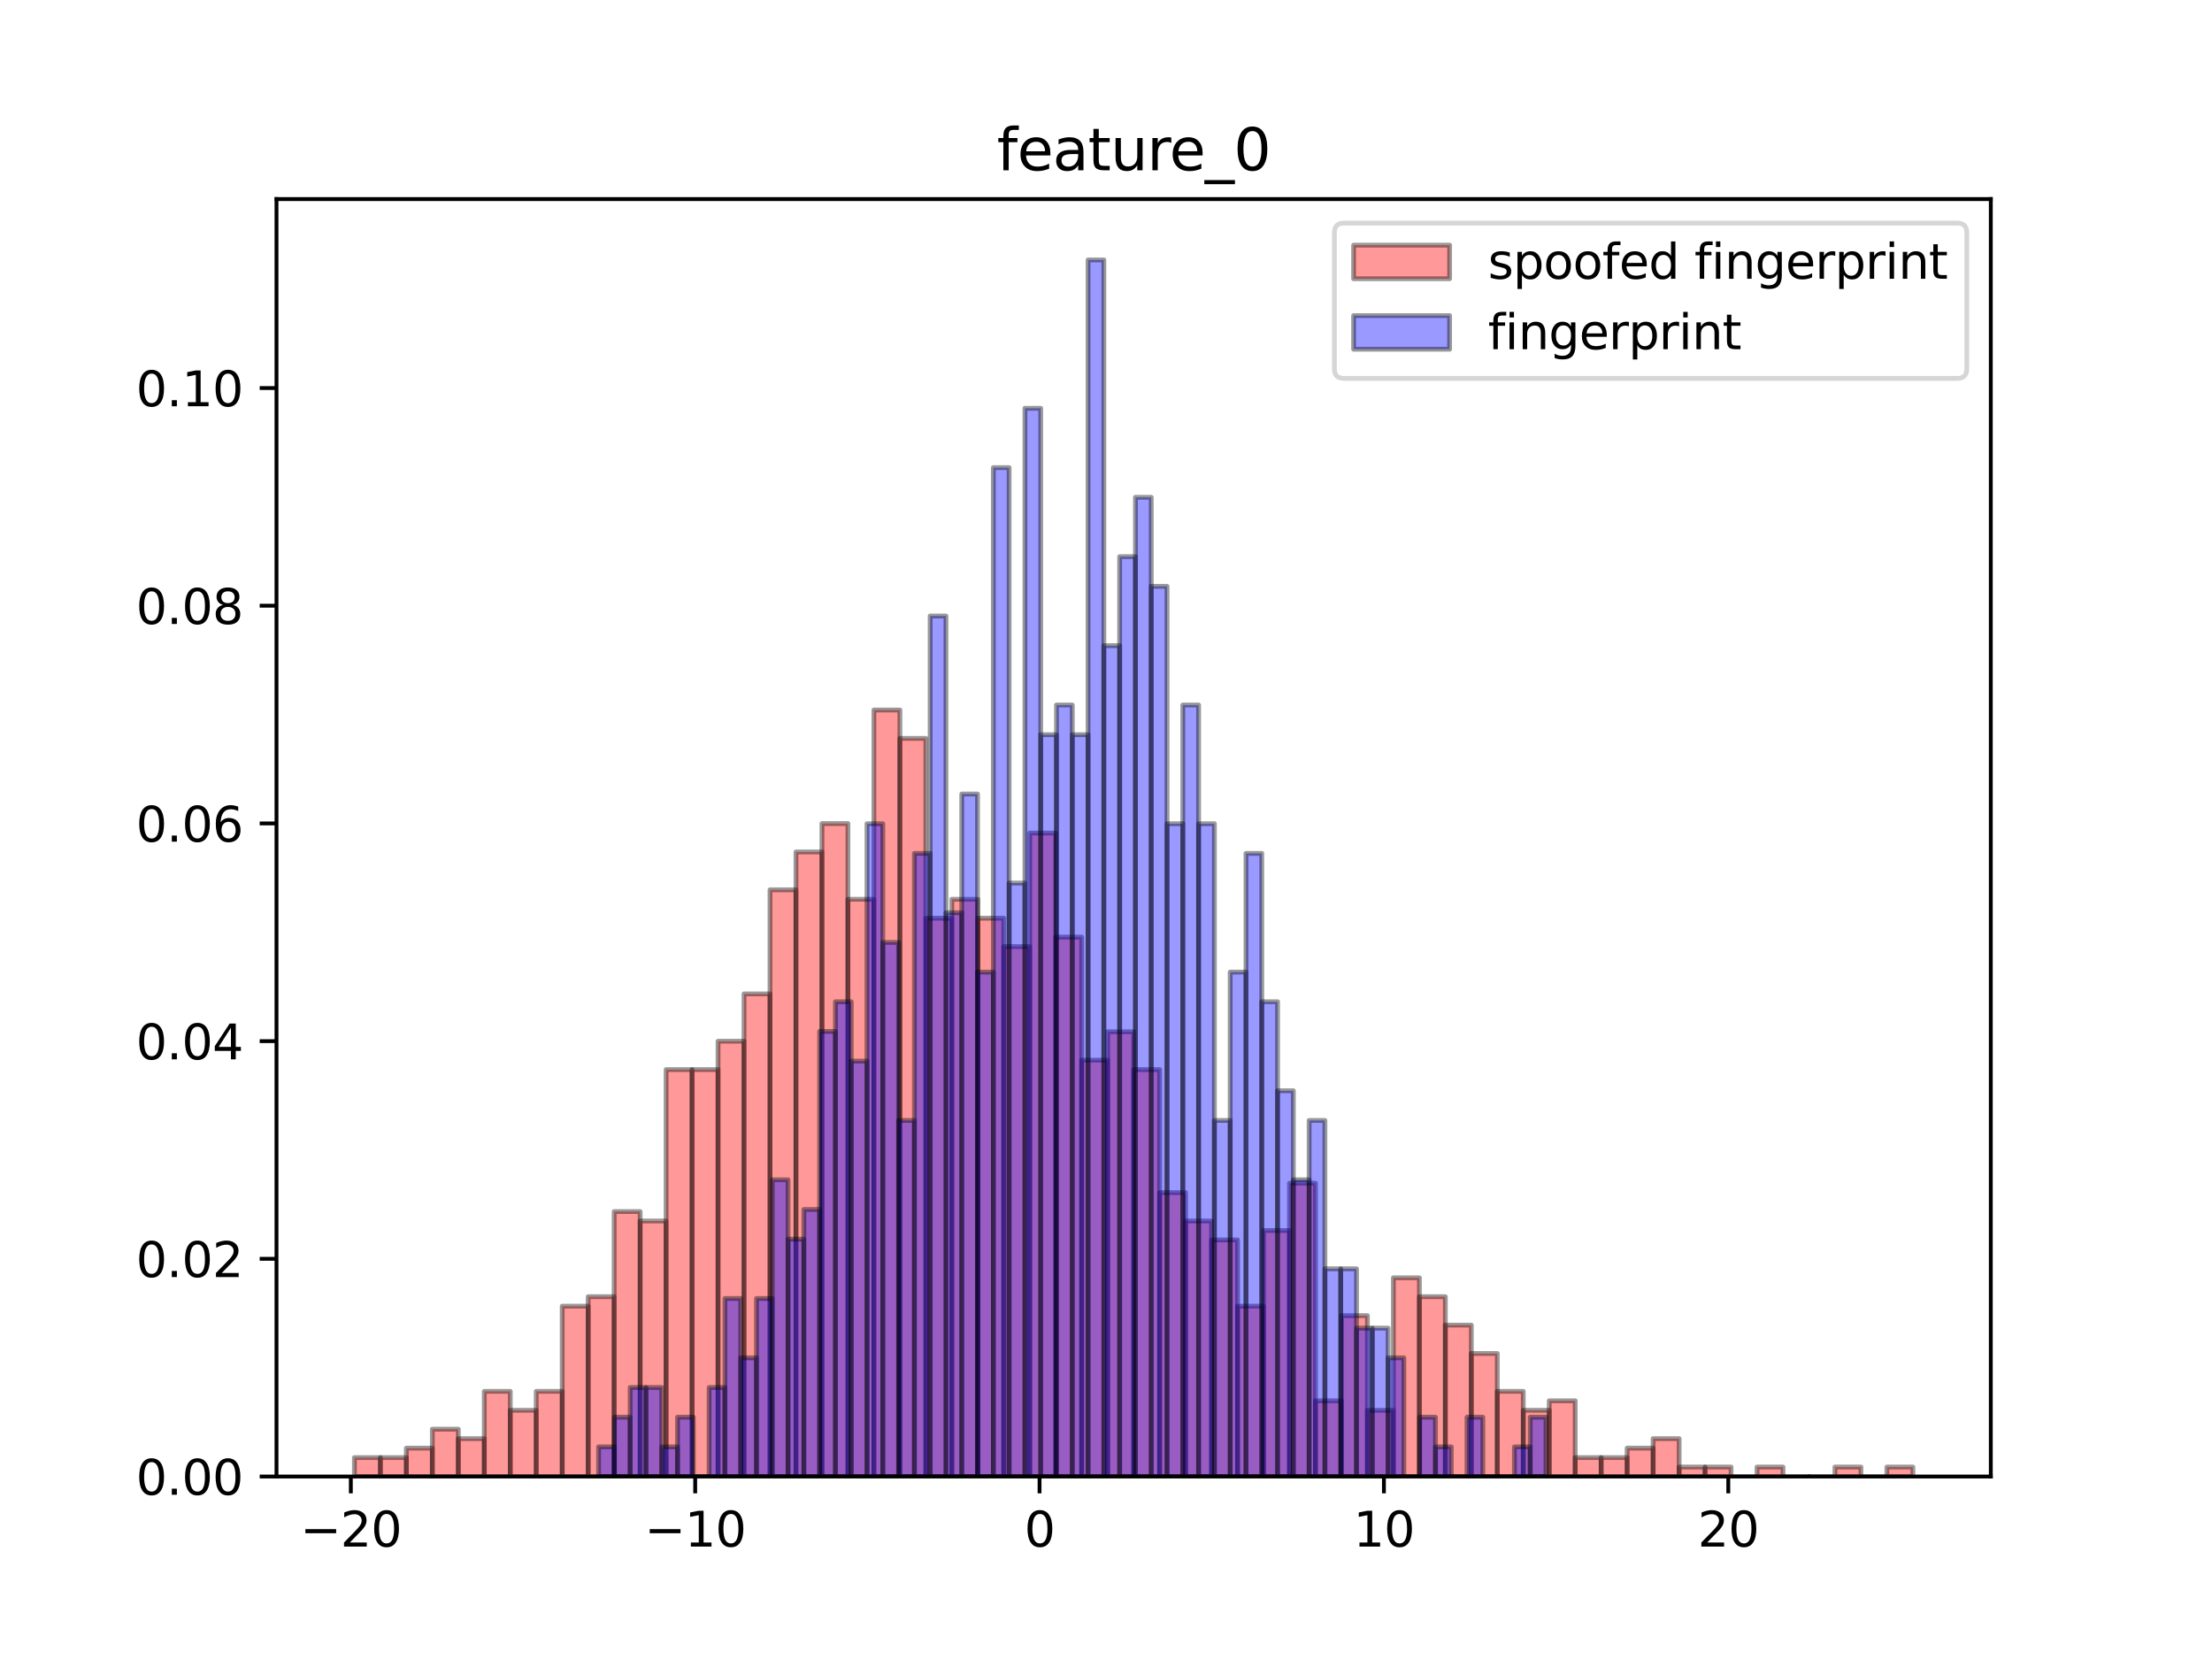 <?xml version="1.0" encoding="utf-8" standalone="no"?>
<!DOCTYPE svg PUBLIC "-//W3C//DTD SVG 1.1//EN"
  "http://www.w3.org/Graphics/SVG/1.1/DTD/svg11.dtd">
<svg xmlns:xlink="http://www.w3.org/1999/xlink" width="460.8pt" height="345.6pt" viewBox="0 0 460.8 345.6" xmlns="http://www.w3.org/2000/svg" version="1.1">
 <defs>
  <style type="text/css">*{stroke-linejoin: round; stroke-linecap: butt}</style>
 </defs>
 <g id="figure_1">
  <g id="patch_1">
   <path d="M 0 345.6 
L 460.8 345.6 
L 460.8 0 
L 0 0 
z
" style="fill: #ffffff"/>
  </g>
  <g id="axes_1">
   <g id="patch_2">
    <path d="M 57.6 307.584 
L 414.72 307.584 
L 414.72 41.472 
L 57.6 41.472 
z
" style="fill: #ffffff"/>
   </g>
   <g id="patch_3">
    <path d="M 73.833 307.584 
L 79.244 307.584 
L 79.244 303.641 
L 73.833 303.641 
z
" clip-path="url(#p0569b5b93e)" style="fill: #ff0000; opacity: 0.4; stroke: #000000; stroke-linejoin: miter"/>
   </g>
   <g id="patch_4">
    <path d="M 79.244 307.584 
L 84.655 307.584 
L 84.655 303.641 
L 79.244 303.641 
z
" clip-path="url(#p0569b5b93e)" style="fill: #ff0000; opacity: 0.4; stroke: #000000; stroke-linejoin: miter"/>
   </g>
   <g id="patch_5">
    <path d="M 84.655 307.584 
L 90.065 307.584 
L 90.065 301.67 
L 84.655 301.67 
z
" clip-path="url(#p0569b5b93e)" style="fill: #ff0000; opacity: 0.4; stroke: #000000; stroke-linejoin: miter"/>
   </g>
   <g id="patch_6">
    <path d="M 90.065 307.584 
L 95.476 307.584 
L 95.476 297.727 
L 90.065 297.727 
z
" clip-path="url(#p0569b5b93e)" style="fill: #ff0000; opacity: 0.4; stroke: #000000; stroke-linejoin: miter"/>
   </g>
   <g id="patch_7">
    <path d="M 95.476 307.584 
L 100.887 307.584 
L 100.887 299.699 
L 95.476 299.699 
z
" clip-path="url(#p0569b5b93e)" style="fill: #ff0000; opacity: 0.4; stroke: #000000; stroke-linejoin: miter"/>
   </g>
   <g id="patch_8">
    <path d="M 100.887 307.584 
L 106.298 307.584 
L 106.298 289.842 
L 100.887 289.842 
z
" clip-path="url(#p0569b5b93e)" style="fill: #ff0000; opacity: 0.4; stroke: #000000; stroke-linejoin: miter"/>
   </g>
   <g id="patch_9">
    <path d="M 106.298 307.584 
L 111.709 307.584 
L 111.709 293.785 
L 106.298 293.785 
z
" clip-path="url(#p0569b5b93e)" style="fill: #ff0000; opacity: 0.4; stroke: #000000; stroke-linejoin: miter"/>
   </g>
   <g id="patch_10">
    <path d="M 111.709 307.584 
L 117.12 307.584 
L 117.12 289.842 
L 111.709 289.842 
z
" clip-path="url(#p0569b5b93e)" style="fill: #ff0000; opacity: 0.4; stroke: #000000; stroke-linejoin: miter"/>
   </g>
   <g id="patch_11">
    <path d="M 117.12 307.584 
L 122.531 307.584 
L 122.531 272.101 
L 117.12 272.101 
z
" clip-path="url(#p0569b5b93e)" style="fill: #ff0000; opacity: 0.4; stroke: #000000; stroke-linejoin: miter"/>
   </g>
   <g id="patch_12">
    <path d="M 122.531 307.584 
L 127.942 307.584 
L 127.942 270.129 
L 122.531 270.129 
z
" clip-path="url(#p0569b5b93e)" style="fill: #ff0000; opacity: 0.4; stroke: #000000; stroke-linejoin: miter"/>
   </g>
   <g id="patch_13">
    <path d="M 127.942 307.584 
L 133.353 307.584 
L 133.353 252.388 
L 127.942 252.388 
z
" clip-path="url(#p0569b5b93e)" style="fill: #ff0000; opacity: 0.4; stroke: #000000; stroke-linejoin: miter"/>
   </g>
   <g id="patch_14">
    <path d="M 133.353 307.584 
L 138.764 307.584 
L 138.764 254.359 
L 133.353 254.359 
z
" clip-path="url(#p0569b5b93e)" style="fill: #ff0000; opacity: 0.4; stroke: #000000; stroke-linejoin: miter"/>
   </g>
   <g id="patch_15">
    <path d="M 138.764 307.584 
L 144.175 307.584 
L 144.175 222.818 
L 138.764 222.818 
z
" clip-path="url(#p0569b5b93e)" style="fill: #ff0000; opacity: 0.4; stroke: #000000; stroke-linejoin: miter"/>
   </g>
   <g id="patch_16">
    <path d="M 144.175 307.584 
L 149.585 307.584 
L 149.585 222.818 
L 144.175 222.818 
z
" clip-path="url(#p0569b5b93e)" style="fill: #ff0000; opacity: 0.4; stroke: #000000; stroke-linejoin: miter"/>
   </g>
   <g id="patch_17">
    <path d="M 149.585 307.584 
L 154.996 307.584 
L 154.996 216.904 
L 149.585 216.904 
z
" clip-path="url(#p0569b5b93e)" style="fill: #ff0000; opacity: 0.4; stroke: #000000; stroke-linejoin: miter"/>
   </g>
   <g id="patch_18">
    <path d="M 154.996 307.584 
L 160.407 307.584 
L 160.407 207.048 
L 154.996 207.048 
z
" clip-path="url(#p0569b5b93e)" style="fill: #ff0000; opacity: 0.4; stroke: #000000; stroke-linejoin: miter"/>
   </g>
   <g id="patch_19">
    <path d="M 160.407 307.584 
L 165.818 307.584 
L 165.818 185.363 
L 160.407 185.363 
z
" clip-path="url(#p0569b5b93e)" style="fill: #ff0000; opacity: 0.4; stroke: #000000; stroke-linejoin: miter"/>
   </g>
   <g id="patch_20">
    <path d="M 165.818 307.584 
L 171.229 307.584 
L 171.229 177.478 
L 165.818 177.478 
z
" clip-path="url(#p0569b5b93e)" style="fill: #ff0000; opacity: 0.4; stroke: #000000; stroke-linejoin: miter"/>
   </g>
   <g id="patch_21">
    <path d="M 171.229 307.584 
L 176.64 307.584 
L 176.64 171.564 
L 171.229 171.564 
z
" clip-path="url(#p0569b5b93e)" style="fill: #ff0000; opacity: 0.4; stroke: #000000; stroke-linejoin: miter"/>
   </g>
   <g id="patch_22">
    <path d="M 176.64 307.584 
L 182.051 307.584 
L 182.051 187.335 
L 176.64 187.335 
z
" clip-path="url(#p0569b5b93e)" style="fill: #ff0000; opacity: 0.4; stroke: #000000; stroke-linejoin: miter"/>
   </g>
   <g id="patch_23">
    <path d="M 182.051 307.584 
L 187.462 307.584 
L 187.462 147.909 
L 182.051 147.909 
z
" clip-path="url(#p0569b5b93e)" style="fill: #ff0000; opacity: 0.4; stroke: #000000; stroke-linejoin: miter"/>
   </g>
   <g id="patch_24">
    <path d="M 187.462 307.584 
L 192.873 307.584 
L 192.873 153.823 
L 187.462 153.823 
z
" clip-path="url(#p0569b5b93e)" style="fill: #ff0000; opacity: 0.4; stroke: #000000; stroke-linejoin: miter"/>
   </g>
   <g id="patch_25">
    <path d="M 192.873 307.584 
L 198.284 307.584 
L 198.284 191.277 
L 192.873 191.277 
z
" clip-path="url(#p0569b5b93e)" style="fill: #ff0000; opacity: 0.4; stroke: #000000; stroke-linejoin: miter"/>
   </g>
   <g id="patch_26">
    <path d="M 198.284 307.584 
L 203.695 307.584 
L 203.695 187.335 
L 198.284 187.335 
z
" clip-path="url(#p0569b5b93e)" style="fill: #ff0000; opacity: 0.4; stroke: #000000; stroke-linejoin: miter"/>
   </g>
   <g id="patch_27">
    <path d="M 203.695 307.584 
L 209.105 307.584 
L 209.105 191.277 
L 203.695 191.277 
z
" clip-path="url(#p0569b5b93e)" style="fill: #ff0000; opacity: 0.4; stroke: #000000; stroke-linejoin: miter"/>
   </g>
   <g id="patch_28">
    <path d="M 209.105 307.584 
L 214.516 307.584 
L 214.516 197.191 
L 209.105 197.191 
z
" clip-path="url(#p0569b5b93e)" style="fill: #ff0000; opacity: 0.4; stroke: #000000; stroke-linejoin: miter"/>
   </g>
   <g id="patch_29">
    <path d="M 214.516 307.584 
L 219.927 307.584 
L 219.927 173.536 
L 214.516 173.536 
z
" clip-path="url(#p0569b5b93e)" style="fill: #ff0000; opacity: 0.4; stroke: #000000; stroke-linejoin: miter"/>
   </g>
   <g id="patch_30">
    <path d="M 219.927 307.584 
L 225.338 307.584 
L 225.338 195.22 
L 219.927 195.22 
z
" clip-path="url(#p0569b5b93e)" style="fill: #ff0000; opacity: 0.4; stroke: #000000; stroke-linejoin: miter"/>
   </g>
   <g id="patch_31">
    <path d="M 225.338 307.584 
L 230.749 307.584 
L 230.749 220.847 
L 225.338 220.847 
z
" clip-path="url(#p0569b5b93e)" style="fill: #ff0000; opacity: 0.4; stroke: #000000; stroke-linejoin: miter"/>
   </g>
   <g id="patch_32">
    <path d="M 230.749 307.584 
L 236.16 307.584 
L 236.16 214.933 
L 230.749 214.933 
z
" clip-path="url(#p0569b5b93e)" style="fill: #ff0000; opacity: 0.4; stroke: #000000; stroke-linejoin: miter"/>
   </g>
   <g id="patch_33">
    <path d="M 236.16 307.584 
L 241.571 307.584 
L 241.571 222.818 
L 236.16 222.818 
z
" clip-path="url(#p0569b5b93e)" style="fill: #ff0000; opacity: 0.4; stroke: #000000; stroke-linejoin: miter"/>
   </g>
   <g id="patch_34">
    <path d="M 241.571 307.584 
L 246.982 307.584 
L 246.982 248.445 
L 241.571 248.445 
z
" clip-path="url(#p0569b5b93e)" style="fill: #ff0000; opacity: 0.4; stroke: #000000; stroke-linejoin: miter"/>
   </g>
   <g id="patch_35">
    <path d="M 246.982 307.584 
L 252.393 307.584 
L 252.393 254.359 
L 246.982 254.359 
z
" clip-path="url(#p0569b5b93e)" style="fill: #ff0000; opacity: 0.4; stroke: #000000; stroke-linejoin: miter"/>
   </g>
   <g id="patch_36">
    <path d="M 252.393 307.584 
L 257.804 307.584 
L 257.804 258.301 
L 252.393 258.301 
z
" clip-path="url(#p0569b5b93e)" style="fill: #ff0000; opacity: 0.4; stroke: #000000; stroke-linejoin: miter"/>
   </g>
   <g id="patch_37">
    <path d="M 257.804 307.584 
L 263.215 307.584 
L 263.215 272.101 
L 257.804 272.101 
z
" clip-path="url(#p0569b5b93e)" style="fill: #ff0000; opacity: 0.4; stroke: #000000; stroke-linejoin: miter"/>
   </g>
   <g id="patch_38">
    <path d="M 263.215 307.584 
L 268.625 307.584 
L 268.625 256.33 
L 263.215 256.33 
z
" clip-path="url(#p0569b5b93e)" style="fill: #ff0000; opacity: 0.4; stroke: #000000; stroke-linejoin: miter"/>
   </g>
   <g id="patch_39">
    <path d="M 268.625 307.584 
L 274.036 307.584 
L 274.036 246.474 
L 268.625 246.474 
z
" clip-path="url(#p0569b5b93e)" style="fill: #ff0000; opacity: 0.4; stroke: #000000; stroke-linejoin: miter"/>
   </g>
   <g id="patch_40">
    <path d="M 274.036 307.584 
L 279.447 307.584 
L 279.447 291.814 
L 274.036 291.814 
z
" clip-path="url(#p0569b5b93e)" style="fill: #ff0000; opacity: 0.4; stroke: #000000; stroke-linejoin: miter"/>
   </g>
   <g id="patch_41">
    <path d="M 279.447 307.584 
L 284.858 307.584 
L 284.858 274.072 
L 279.447 274.072 
z
" clip-path="url(#p0569b5b93e)" style="fill: #ff0000; opacity: 0.4; stroke: #000000; stroke-linejoin: miter"/>
   </g>
   <g id="patch_42">
    <path d="M 284.858 307.584 
L 290.269 307.584 
L 290.269 293.785 
L 284.858 293.785 
z
" clip-path="url(#p0569b5b93e)" style="fill: #ff0000; opacity: 0.4; stroke: #000000; stroke-linejoin: miter"/>
   </g>
   <g id="patch_43">
    <path d="M 290.269 307.584 
L 295.68 307.584 
L 295.68 266.187 
L 290.269 266.187 
z
" clip-path="url(#p0569b5b93e)" style="fill: #ff0000; opacity: 0.4; stroke: #000000; stroke-linejoin: miter"/>
   </g>
   <g id="patch_44">
    <path d="M 295.68 307.584 
L 301.091 307.584 
L 301.091 270.129 
L 295.68 270.129 
z
" clip-path="url(#p0569b5b93e)" style="fill: #ff0000; opacity: 0.4; stroke: #000000; stroke-linejoin: miter"/>
   </g>
   <g id="patch_45">
    <path d="M 301.091 307.584 
L 306.502 307.584 
L 306.502 276.043 
L 301.091 276.043 
z
" clip-path="url(#p0569b5b93e)" style="fill: #ff0000; opacity: 0.4; stroke: #000000; stroke-linejoin: miter"/>
   </g>
   <g id="patch_46">
    <path d="M 306.502 307.584 
L 311.913 307.584 
L 311.913 281.957 
L 306.502 281.957 
z
" clip-path="url(#p0569b5b93e)" style="fill: #ff0000; opacity: 0.4; stroke: #000000; stroke-linejoin: miter"/>
   </g>
   <g id="patch_47">
    <path d="M 311.913 307.584 
L 317.324 307.584 
L 317.324 289.842 
L 311.913 289.842 
z
" clip-path="url(#p0569b5b93e)" style="fill: #ff0000; opacity: 0.4; stroke: #000000; stroke-linejoin: miter"/>
   </g>
   <g id="patch_48">
    <path d="M 317.324 307.584 
L 322.735 307.584 
L 322.735 293.785 
L 317.324 293.785 
z
" clip-path="url(#p0569b5b93e)" style="fill: #ff0000; opacity: 0.4; stroke: #000000; stroke-linejoin: miter"/>
   </g>
   <g id="patch_49">
    <path d="M 322.735 307.584 
L 328.145 307.584 
L 328.145 291.814 
L 322.735 291.814 
z
" clip-path="url(#p0569b5b93e)" style="fill: #ff0000; opacity: 0.4; stroke: #000000; stroke-linejoin: miter"/>
   </g>
   <g id="patch_50">
    <path d="M 328.145 307.584 
L 333.556 307.584 
L 333.556 303.641 
L 328.145 303.641 
z
" clip-path="url(#p0569b5b93e)" style="fill: #ff0000; opacity: 0.4; stroke: #000000; stroke-linejoin: miter"/>
   </g>
   <g id="patch_51">
    <path d="M 333.556 307.584 
L 338.967 307.584 
L 338.967 303.641 
L 333.556 303.641 
z
" clip-path="url(#p0569b5b93e)" style="fill: #ff0000; opacity: 0.4; stroke: #000000; stroke-linejoin: miter"/>
   </g>
   <g id="patch_52">
    <path d="M 338.967 307.584 
L 344.378 307.584 
L 344.378 301.67 
L 338.967 301.67 
z
" clip-path="url(#p0569b5b93e)" style="fill: #ff0000; opacity: 0.4; stroke: #000000; stroke-linejoin: miter"/>
   </g>
   <g id="patch_53">
    <path d="M 344.378 307.584 
L 349.789 307.584 
L 349.789 299.699 
L 344.378 299.699 
z
" clip-path="url(#p0569b5b93e)" style="fill: #ff0000; opacity: 0.4; stroke: #000000; stroke-linejoin: miter"/>
   </g>
   <g id="patch_54">
    <path d="M 349.789 307.584 
L 355.2 307.584 
L 355.2 305.613 
L 349.789 305.613 
z
" clip-path="url(#p0569b5b93e)" style="fill: #ff0000; opacity: 0.4; stroke: #000000; stroke-linejoin: miter"/>
   </g>
   <g id="patch_55">
    <path d="M 355.2 307.584 
L 360.611 307.584 
L 360.611 305.613 
L 355.2 305.613 
z
" clip-path="url(#p0569b5b93e)" style="fill: #ff0000; opacity: 0.4; stroke: #000000; stroke-linejoin: miter"/>
   </g>
   <g id="patch_56">
    <path d="M 360.611 307.584 
L 366.022 307.584 
L 366.022 307.584 
L 360.611 307.584 
z
" clip-path="url(#p0569b5b93e)" style="fill: #ff0000; opacity: 0.4; stroke: #000000; stroke-linejoin: miter"/>
   </g>
   <g id="patch_57">
    <path d="M 366.022 307.584 
L 371.433 307.584 
L 371.433 305.613 
L 366.022 305.613 
z
" clip-path="url(#p0569b5b93e)" style="fill: #ff0000; opacity: 0.4; stroke: #000000; stroke-linejoin: miter"/>
   </g>
   <g id="patch_58">
    <path d="M 371.433 307.584 
L 376.844 307.584 
L 376.844 307.584 
L 371.433 307.584 
z
" clip-path="url(#p0569b5b93e)" style="fill: #ff0000; opacity: 0.4; stroke: #000000; stroke-linejoin: miter"/>
   </g>
   <g id="patch_59">
    <path d="M 376.844 307.584 
L 382.255 307.584 
L 382.255 307.584 
L 376.844 307.584 
z
" clip-path="url(#p0569b5b93e)" style="fill: #ff0000; opacity: 0.4; stroke: #000000; stroke-linejoin: miter"/>
   </g>
   <g id="patch_60">
    <path d="M 382.255 307.584 
L 387.665 307.584 
L 387.665 305.613 
L 382.255 305.613 
z
" clip-path="url(#p0569b5b93e)" style="fill: #ff0000; opacity: 0.4; stroke: #000000; stroke-linejoin: miter"/>
   </g>
   <g id="patch_61">
    <path d="M 387.665 307.584 
L 393.076 307.584 
L 393.076 307.584 
L 387.665 307.584 
z
" clip-path="url(#p0569b5b93e)" style="fill: #ff0000; opacity: 0.4; stroke: #000000; stroke-linejoin: miter"/>
   </g>
   <g id="patch_62">
    <path d="M 393.076 307.584 
L 398.487 307.584 
L 398.487 305.613 
L 393.076 305.613 
z
" clip-path="url(#p0569b5b93e)" style="fill: #ff0000; opacity: 0.4; stroke: #000000; stroke-linejoin: miter"/>
   </g>
   <g id="patch_63">
    <path d="M 124.696 307.584 
L 127.985 307.584 
L 127.985 301.403 
L 124.696 301.403 
z
" clip-path="url(#p0569b5b93e)" style="fill: #0000ff; opacity: 0.4; stroke: #000000; stroke-linejoin: miter"/>
   </g>
   <g id="patch_64">
    <path d="M 127.985 307.584 
L 131.274 307.584 
L 131.274 295.221 
L 127.985 295.221 
z
" clip-path="url(#p0569b5b93e)" style="fill: #0000ff; opacity: 0.4; stroke: #000000; stroke-linejoin: miter"/>
   </g>
   <g id="patch_65">
    <path d="M 131.274 307.584 
L 134.564 307.584 
L 134.564 289.04 
L 131.274 289.04 
z
" clip-path="url(#p0569b5b93e)" style="fill: #0000ff; opacity: 0.4; stroke: #000000; stroke-linejoin: miter"/>
   </g>
   <g id="patch_66">
    <path d="M 134.564 307.584 
L 137.853 307.584 
L 137.853 289.04 
L 134.564 289.04 
z
" clip-path="url(#p0569b5b93e)" style="fill: #0000ff; opacity: 0.4; stroke: #000000; stroke-linejoin: miter"/>
   </g>
   <g id="patch_67">
    <path d="M 137.853 307.584 
L 141.142 307.584 
L 141.142 301.403 
L 137.853 301.403 
z
" clip-path="url(#p0569b5b93e)" style="fill: #0000ff; opacity: 0.4; stroke: #000000; stroke-linejoin: miter"/>
   </g>
   <g id="patch_68">
    <path d="M 141.142 307.584 
L 144.432 307.584 
L 144.432 295.221 
L 141.142 295.221 
z
" clip-path="url(#p0569b5b93e)" style="fill: #0000ff; opacity: 0.4; stroke: #000000; stroke-linejoin: miter"/>
   </g>
   <g id="patch_69">
    <path d="M 144.432 307.584 
L 147.721 307.584 
L 147.721 307.584 
L 144.432 307.584 
z
" clip-path="url(#p0569b5b93e)" style="fill: #0000ff; opacity: 0.4; stroke: #000000; stroke-linejoin: miter"/>
   </g>
   <g id="patch_70">
    <path d="M 147.721 307.584 
L 151.01 307.584 
L 151.01 289.04 
L 147.721 289.04 
z
" clip-path="url(#p0569b5b93e)" style="fill: #0000ff; opacity: 0.4; stroke: #000000; stroke-linejoin: miter"/>
   </g>
   <g id="patch_71">
    <path d="M 151.01 307.584 
L 154.3 307.584 
L 154.3 270.495 
L 151.01 270.495 
z
" clip-path="url(#p0569b5b93e)" style="fill: #0000ff; opacity: 0.4; stroke: #000000; stroke-linejoin: miter"/>
   </g>
   <g id="patch_72">
    <path d="M 154.3 307.584 
L 157.589 307.584 
L 157.589 282.858 
L 154.3 282.858 
z
" clip-path="url(#p0569b5b93e)" style="fill: #0000ff; opacity: 0.4; stroke: #000000; stroke-linejoin: miter"/>
   </g>
   <g id="patch_73">
    <path d="M 157.589 307.584 
L 160.879 307.584 
L 160.879 270.495 
L 157.589 270.495 
z
" clip-path="url(#p0569b5b93e)" style="fill: #0000ff; opacity: 0.4; stroke: #000000; stroke-linejoin: miter"/>
   </g>
   <g id="patch_74">
    <path d="M 160.879 307.584 
L 164.168 307.584 
L 164.168 245.769 
L 160.879 245.769 
z
" clip-path="url(#p0569b5b93e)" style="fill: #0000ff; opacity: 0.4; stroke: #000000; stroke-linejoin: miter"/>
   </g>
   <g id="patch_75">
    <path d="M 164.168 307.584 
L 167.457 307.584 
L 167.457 258.132 
L 164.168 258.132 
z
" clip-path="url(#p0569b5b93e)" style="fill: #0000ff; opacity: 0.4; stroke: #000000; stroke-linejoin: miter"/>
   </g>
   <g id="patch_76">
    <path d="M 167.457 307.584 
L 170.747 307.584 
L 170.747 251.951 
L 167.457 251.951 
z
" clip-path="url(#p0569b5b93e)" style="fill: #0000ff; opacity: 0.4; stroke: #000000; stroke-linejoin: miter"/>
   </g>
   <g id="patch_77">
    <path d="M 170.747 307.584 
L 174.036 307.584 
L 174.036 214.862 
L 170.747 214.862 
z
" clip-path="url(#p0569b5b93e)" style="fill: #0000ff; opacity: 0.4; stroke: #000000; stroke-linejoin: miter"/>
   </g>
   <g id="patch_78">
    <path d="M 174.036 307.584 
L 177.325 307.584 
L 177.325 208.681 
L 174.036 208.681 
z
" clip-path="url(#p0569b5b93e)" style="fill: #0000ff; opacity: 0.4; stroke: #000000; stroke-linejoin: miter"/>
   </g>
   <g id="patch_79">
    <path d="M 177.325 307.584 
L 180.615 307.584 
L 180.615 221.044 
L 177.325 221.044 
z
" clip-path="url(#p0569b5b93e)" style="fill: #0000ff; opacity: 0.4; stroke: #000000; stroke-linejoin: miter"/>
   </g>
   <g id="patch_80">
    <path d="M 180.615 307.584 
L 183.904 307.584 
L 183.904 171.592 
L 180.615 171.592 
z
" clip-path="url(#p0569b5b93e)" style="fill: #0000ff; opacity: 0.4; stroke: #000000; stroke-linejoin: miter"/>
   </g>
   <g id="patch_81">
    <path d="M 183.904 307.584 
L 187.193 307.584 
L 187.193 196.318 
L 183.904 196.318 
z
" clip-path="url(#p0569b5b93e)" style="fill: #0000ff; opacity: 0.4; stroke: #000000; stroke-linejoin: miter"/>
   </g>
   <g id="patch_82">
    <path d="M 187.193 307.584 
L 190.483 307.584 
L 190.483 233.406 
L 187.193 233.406 
z
" clip-path="url(#p0569b5b93e)" style="fill: #0000ff; opacity: 0.4; stroke: #000000; stroke-linejoin: miter"/>
   </g>
   <g id="patch_83">
    <path d="M 190.483 307.584 
L 193.772 307.584 
L 193.772 177.773 
L 190.483 177.773 
z
" clip-path="url(#p0569b5b93e)" style="fill: #0000ff; opacity: 0.4; stroke: #000000; stroke-linejoin: miter"/>
   </g>
   <g id="patch_84">
    <path d="M 193.772 307.584 
L 197.062 307.584 
L 197.062 128.322 
L 193.772 128.322 
z
" clip-path="url(#p0569b5b93e)" style="fill: #0000ff; opacity: 0.4; stroke: #000000; stroke-linejoin: miter"/>
   </g>
   <g id="patch_85">
    <path d="M 197.062 307.584 
L 200.351 307.584 
L 200.351 190.136 
L 197.062 190.136 
z
" clip-path="url(#p0569b5b93e)" style="fill: #0000ff; opacity: 0.4; stroke: #000000; stroke-linejoin: miter"/>
   </g>
   <g id="patch_86">
    <path d="M 200.351 307.584 
L 203.64 307.584 
L 203.64 165.41 
L 200.351 165.41 
z
" clip-path="url(#p0569b5b93e)" style="fill: #0000ff; opacity: 0.4; stroke: #000000; stroke-linejoin: miter"/>
   </g>
   <g id="patch_87">
    <path d="M 203.64 307.584 
L 206.93 307.584 
L 206.93 202.499 
L 203.64 202.499 
z
" clip-path="url(#p0569b5b93e)" style="fill: #0000ff; opacity: 0.4; stroke: #000000; stroke-linejoin: miter"/>
   </g>
   <g id="patch_88">
    <path d="M 206.93 307.584 
L 210.219 307.584 
L 210.219 97.414 
L 206.93 97.414 
z
" clip-path="url(#p0569b5b93e)" style="fill: #0000ff; opacity: 0.4; stroke: #000000; stroke-linejoin: miter"/>
   </g>
   <g id="patch_89">
    <path d="M 210.219 307.584 
L 213.508 307.584 
L 213.508 183.955 
L 210.219 183.955 
z
" clip-path="url(#p0569b5b93e)" style="fill: #0000ff; opacity: 0.4; stroke: #000000; stroke-linejoin: miter"/>
   </g>
   <g id="patch_90">
    <path d="M 213.508 307.584 
L 216.798 307.584 
L 216.798 85.051 
L 213.508 85.051 
z
" clip-path="url(#p0569b5b93e)" style="fill: #0000ff; opacity: 0.4; stroke: #000000; stroke-linejoin: miter"/>
   </g>
   <g id="patch_91">
    <path d="M 216.798 307.584 
L 220.087 307.584 
L 220.087 153.047 
L 216.798 153.047 
z
" clip-path="url(#p0569b5b93e)" style="fill: #0000ff; opacity: 0.4; stroke: #000000; stroke-linejoin: miter"/>
   </g>
   <g id="patch_92">
    <path d="M 220.087 307.584 
L 223.376 307.584 
L 223.376 146.866 
L 220.087 146.866 
z
" clip-path="url(#p0569b5b93e)" style="fill: #0000ff; opacity: 0.4; stroke: #000000; stroke-linejoin: miter"/>
   </g>
   <g id="patch_93">
    <path d="M 223.376 307.584 
L 226.666 307.584 
L 226.666 153.047 
L 223.376 153.047 
z
" clip-path="url(#p0569b5b93e)" style="fill: #0000ff; opacity: 0.4; stroke: #000000; stroke-linejoin: miter"/>
   </g>
   <g id="patch_94">
    <path d="M 226.666 307.584 
L 229.955 307.584 
L 229.955 54.144 
L 226.666 54.144 
z
" clip-path="url(#p0569b5b93e)" style="fill: #0000ff; opacity: 0.4; stroke: #000000; stroke-linejoin: miter"/>
   </g>
   <g id="patch_95">
    <path d="M 229.955 307.584 
L 233.245 307.584 
L 233.245 134.503 
L 229.955 134.503 
z
" clip-path="url(#p0569b5b93e)" style="fill: #0000ff; opacity: 0.4; stroke: #000000; stroke-linejoin: miter"/>
   </g>
   <g id="patch_96">
    <path d="M 233.245 307.584 
L 236.534 307.584 
L 236.534 115.959 
L 233.245 115.959 
z
" clip-path="url(#p0569b5b93e)" style="fill: #0000ff; opacity: 0.4; stroke: #000000; stroke-linejoin: miter"/>
   </g>
   <g id="patch_97">
    <path d="M 236.534 307.584 
L 239.823 307.584 
L 239.823 103.596 
L 236.534 103.596 
z
" clip-path="url(#p0569b5b93e)" style="fill: #0000ff; opacity: 0.4; stroke: #000000; stroke-linejoin: miter"/>
   </g>
   <g id="patch_98">
    <path d="M 239.823 307.584 
L 243.113 307.584 
L 243.113 122.14 
L 239.823 122.14 
z
" clip-path="url(#p0569b5b93e)" style="fill: #0000ff; opacity: 0.4; stroke: #000000; stroke-linejoin: miter"/>
   </g>
   <g id="patch_99">
    <path d="M 243.113 307.584 
L 246.402 307.584 
L 246.402 171.592 
L 243.113 171.592 
z
" clip-path="url(#p0569b5b93e)" style="fill: #0000ff; opacity: 0.4; stroke: #000000; stroke-linejoin: miter"/>
   </g>
   <g id="patch_100">
    <path d="M 246.402 307.584 
L 249.691 307.584 
L 249.691 146.866 
L 246.402 146.866 
z
" clip-path="url(#p0569b5b93e)" style="fill: #0000ff; opacity: 0.4; stroke: #000000; stroke-linejoin: miter"/>
   </g>
   <g id="patch_101">
    <path d="M 249.691 307.584 
L 252.981 307.584 
L 252.981 171.592 
L 249.691 171.592 
z
" clip-path="url(#p0569b5b93e)" style="fill: #0000ff; opacity: 0.4; stroke: #000000; stroke-linejoin: miter"/>
   </g>
   <g id="patch_102">
    <path d="M 252.981 307.584 
L 256.27 307.584 
L 256.27 233.406 
L 252.981 233.406 
z
" clip-path="url(#p0569b5b93e)" style="fill: #0000ff; opacity: 0.4; stroke: #000000; stroke-linejoin: miter"/>
   </g>
   <g id="patch_103">
    <path d="M 256.27 307.584 
L 259.559 307.584 
L 259.559 202.499 
L 256.27 202.499 
z
" clip-path="url(#p0569b5b93e)" style="fill: #0000ff; opacity: 0.4; stroke: #000000; stroke-linejoin: miter"/>
   </g>
   <g id="patch_104">
    <path d="M 259.559 307.584 
L 262.849 307.584 
L 262.849 177.773 
L 259.559 177.773 
z
" clip-path="url(#p0569b5b93e)" style="fill: #0000ff; opacity: 0.4; stroke: #000000; stroke-linejoin: miter"/>
   </g>
   <g id="patch_105">
    <path d="M 262.849 307.584 
L 266.138 307.584 
L 266.138 208.681 
L 262.849 208.681 
z
" clip-path="url(#p0569b5b93e)" style="fill: #0000ff; opacity: 0.4; stroke: #000000; stroke-linejoin: miter"/>
   </g>
   <g id="patch_106">
    <path d="M 266.138 307.584 
L 269.428 307.584 
L 269.428 227.225 
L 266.138 227.225 
z
" clip-path="url(#p0569b5b93e)" style="fill: #0000ff; opacity: 0.4; stroke: #000000; stroke-linejoin: miter"/>
   </g>
   <g id="patch_107">
    <path d="M 269.428 307.584 
L 272.717 307.584 
L 272.717 245.769 
L 269.428 245.769 
z
" clip-path="url(#p0569b5b93e)" style="fill: #0000ff; opacity: 0.4; stroke: #000000; stroke-linejoin: miter"/>
   </g>
   <g id="patch_108">
    <path d="M 272.717 307.584 
L 276.006 307.584 
L 276.006 233.406 
L 272.717 233.406 
z
" clip-path="url(#p0569b5b93e)" style="fill: #0000ff; opacity: 0.4; stroke: #000000; stroke-linejoin: miter"/>
   </g>
   <g id="patch_109">
    <path d="M 276.006 307.584 
L 279.296 307.584 
L 279.296 264.314 
L 276.006 264.314 
z
" clip-path="url(#p0569b5b93e)" style="fill: #0000ff; opacity: 0.4; stroke: #000000; stroke-linejoin: miter"/>
   </g>
   <g id="patch_110">
    <path d="M 279.296 307.584 
L 282.585 307.584 
L 282.585 264.314 
L 279.296 264.314 
z
" clip-path="url(#p0569b5b93e)" style="fill: #0000ff; opacity: 0.4; stroke: #000000; stroke-linejoin: miter"/>
   </g>
   <g id="patch_111">
    <path d="M 282.585 307.584 
L 285.874 307.584 
L 285.874 276.677 
L 282.585 276.677 
z
" clip-path="url(#p0569b5b93e)" style="fill: #0000ff; opacity: 0.4; stroke: #000000; stroke-linejoin: miter"/>
   </g>
   <g id="patch_112">
    <path d="M 285.874 307.584 
L 289.164 307.584 
L 289.164 276.677 
L 285.874 276.677 
z
" clip-path="url(#p0569b5b93e)" style="fill: #0000ff; opacity: 0.4; stroke: #000000; stroke-linejoin: miter"/>
   </g>
   <g id="patch_113">
    <path d="M 289.164 307.584 
L 292.453 307.584 
L 292.453 282.858 
L 289.164 282.858 
z
" clip-path="url(#p0569b5b93e)" style="fill: #0000ff; opacity: 0.4; stroke: #000000; stroke-linejoin: miter"/>
   </g>
   <g id="patch_114">
    <path d="M 292.453 307.584 
L 295.742 307.584 
L 295.742 307.584 
L 292.453 307.584 
z
" clip-path="url(#p0569b5b93e)" style="fill: #0000ff; opacity: 0.4; stroke: #000000; stroke-linejoin: miter"/>
   </g>
   <g id="patch_115">
    <path d="M 295.742 307.584 
L 299.032 307.584 
L 299.032 295.221 
L 295.742 295.221 
z
" clip-path="url(#p0569b5b93e)" style="fill: #0000ff; opacity: 0.4; stroke: #000000; stroke-linejoin: miter"/>
   </g>
   <g id="patch_116">
    <path d="M 299.032 307.584 
L 302.321 307.584 
L 302.321 301.403 
L 299.032 301.403 
z
" clip-path="url(#p0569b5b93e)" style="fill: #0000ff; opacity: 0.4; stroke: #000000; stroke-linejoin: miter"/>
   </g>
   <g id="patch_117">
    <path d="M 302.321 307.584 
L 305.611 307.584 
L 305.611 307.584 
L 302.321 307.584 
z
" clip-path="url(#p0569b5b93e)" style="fill: #0000ff; opacity: 0.4; stroke: #000000; stroke-linejoin: miter"/>
   </g>
   <g id="patch_118">
    <path d="M 305.611 307.584 
L 308.9 307.584 
L 308.9 295.221 
L 305.611 295.221 
z
" clip-path="url(#p0569b5b93e)" style="fill: #0000ff; opacity: 0.4; stroke: #000000; stroke-linejoin: miter"/>
   </g>
   <g id="patch_119">
    <path d="M 308.9 307.584 
L 312.189 307.584 
L 312.189 307.584 
L 308.9 307.584 
z
" clip-path="url(#p0569b5b93e)" style="fill: #0000ff; opacity: 0.4; stroke: #000000; stroke-linejoin: miter"/>
   </g>
   <g id="patch_120">
    <path d="M 312.189 307.584 
L 315.479 307.584 
L 315.479 307.584 
L 312.189 307.584 
z
" clip-path="url(#p0569b5b93e)" style="fill: #0000ff; opacity: 0.4; stroke: #000000; stroke-linejoin: miter"/>
   </g>
   <g id="patch_121">
    <path d="M 315.479 307.584 
L 318.768 307.584 
L 318.768 301.403 
L 315.479 301.403 
z
" clip-path="url(#p0569b5b93e)" style="fill: #0000ff; opacity: 0.4; stroke: #000000; stroke-linejoin: miter"/>
   </g>
   <g id="patch_122">
    <path d="M 318.768 307.584 
L 322.057 307.584 
L 322.057 295.221 
L 318.768 295.221 
z
" clip-path="url(#p0569b5b93e)" style="fill: #0000ff; opacity: 0.4; stroke: #000000; stroke-linejoin: miter"/>
   </g>
   <g id="matplotlib.axis_1">
    <g id="xtick_1">
     <g id="line2d_1">
      <defs>
       <path id="m196a2157ad" d="M 0 0 
L 0 3.5 
" style="stroke: #000000; stroke-width: 0.8"/>
      </defs>
      <g>
       <use xlink:href="#m196a2157ad" x="73.084" y="307.584" style="stroke: #000000; stroke-width: 0.8"/>
      </g>
     </g>
     <g id="text_1">
      <!-- −20 -->
      <g transform="translate(62.532 322.182) scale(0.1 -0.1)">
       <defs>
        <path id="DejaVuSans-2212" d="M 678 2272 
L 4684 2272 
L 4684 1741 
L 678 1741 
L 678 2272 
z
" transform="scale(0.016)"/>
        <path id="DejaVuSans-32" d="M 1228 531 
L 3431 531 
L 3431 0 
L 469 0 
L 469 531 
Q 828 903 1448 1529 
Q 2069 2156 2228 2338 
Q 2531 2678 2651 2914 
Q 2772 3150 2772 3378 
Q 2772 3750 2511 3984 
Q 2250 4219 1831 4219 
Q 1534 4219 1204 4116 
Q 875 4013 500 3803 
L 500 4441 
Q 881 4594 1212 4672 
Q 1544 4750 1819 4750 
Q 2544 4750 2975 4387 
Q 3406 4025 3406 3419 
Q 3406 3131 3298 2873 
Q 3191 2616 2906 2266 
Q 2828 2175 2409 1742 
Q 1991 1309 1228 531 
z
" transform="scale(0.016)"/>
        <path id="DejaVuSans-30" d="M 2034 4250 
Q 1547 4250 1301 3770 
Q 1056 3291 1056 2328 
Q 1056 1369 1301 889 
Q 1547 409 2034 409 
Q 2525 409 2770 889 
Q 3016 1369 3016 2328 
Q 3016 3291 2770 3770 
Q 2525 4250 2034 4250 
z
M 2034 4750 
Q 2819 4750 3233 4129 
Q 3647 3509 3647 2328 
Q 3647 1150 3233 529 
Q 2819 -91 2034 -91 
Q 1250 -91 836 529 
Q 422 1150 422 2328 
Q 422 3509 836 4129 
Q 1250 4750 2034 4750 
z
" transform="scale(0.016)"/>
       </defs>
       <use xlink:href="#DejaVuSans-2212"/>
       <use xlink:href="#DejaVuSans-32" x="83.789"/>
       <use xlink:href="#DejaVuSans-30" x="147.412"/>
      </g>
     </g>
    </g>
    <g id="xtick_2">
     <g id="line2d_2">
      <g>
       <use xlink:href="#m196a2157ad" x="144.821" y="307.584" style="stroke: #000000; stroke-width: 0.8"/>
      </g>
     </g>
     <g id="text_2">
      <!-- −10 -->
      <g transform="translate(134.269 322.182) scale(0.1 -0.1)">
       <defs>
        <path id="DejaVuSans-31" d="M 794 531 
L 1825 531 
L 1825 4091 
L 703 3866 
L 703 4441 
L 1819 4666 
L 2450 4666 
L 2450 531 
L 3481 531 
L 3481 0 
L 794 0 
L 794 531 
z
" transform="scale(0.016)"/>
       </defs>
       <use xlink:href="#DejaVuSans-2212"/>
       <use xlink:href="#DejaVuSans-31" x="83.789"/>
       <use xlink:href="#DejaVuSans-30" x="147.412"/>
      </g>
     </g>
    </g>
    <g id="xtick_3">
     <g id="line2d_3">
      <g>
       <use xlink:href="#m196a2157ad" x="216.558" y="307.584" style="stroke: #000000; stroke-width: 0.8"/>
      </g>
     </g>
     <g id="text_3">
      <!-- 0 -->
      <g transform="translate(213.377 322.182) scale(0.1 -0.1)">
       <use xlink:href="#DejaVuSans-30"/>
      </g>
     </g>
    </g>
    <g id="xtick_4">
     <g id="line2d_4">
      <g>
       <use xlink:href="#m196a2157ad" x="288.295" y="307.584" style="stroke: #000000; stroke-width: 0.8"/>
      </g>
     </g>
     <g id="text_4">
      <!-- 10 -->
      <g transform="translate(281.933 322.182) scale(0.1 -0.1)">
       <use xlink:href="#DejaVuSans-31"/>
       <use xlink:href="#DejaVuSans-30" x="63.623"/>
      </g>
     </g>
    </g>
    <g id="xtick_5">
     <g id="line2d_5">
      <g>
       <use xlink:href="#m196a2157ad" x="360.033" y="307.584" style="stroke: #000000; stroke-width: 0.8"/>
      </g>
     </g>
     <g id="text_5">
      <!-- 20 -->
      <g transform="translate(353.67 322.182) scale(0.1 -0.1)">
       <use xlink:href="#DejaVuSans-32"/>
       <use xlink:href="#DejaVuSans-30" x="63.623"/>
      </g>
     </g>
    </g>
   </g>
   <g id="matplotlib.axis_2">
    <g id="ytick_1">
     <g id="line2d_6">
      <defs>
       <path id="m5845a78b51" d="M 0 0 
L -3.5 0 
" style="stroke: #000000; stroke-width: 0.8"/>
      </defs>
      <g>
       <use xlink:href="#m5845a78b51" x="57.6" y="307.584" style="stroke: #000000; stroke-width: 0.8"/>
      </g>
     </g>
     <g id="text_6">
      <!-- 0.00 -->
      <g transform="translate(28.334 311.383) scale(0.1 -0.1)">
       <defs>
        <path id="DejaVuSans-2e" d="M 684 794 
L 1344 794 
L 1344 0 
L 684 0 
L 684 794 
z
" transform="scale(0.016)"/>
       </defs>
       <use xlink:href="#DejaVuSans-30"/>
       <use xlink:href="#DejaVuSans-2e" x="63.623"/>
       <use xlink:href="#DejaVuSans-30" x="95.41"/>
       <use xlink:href="#DejaVuSans-30" x="159.033"/>
      </g>
     </g>
    </g>
    <g id="ytick_2">
     <g id="line2d_7">
      <g>
       <use xlink:href="#m5845a78b51" x="57.6" y="262.234" style="stroke: #000000; stroke-width: 0.8"/>
      </g>
     </g>
     <g id="text_7">
      <!-- 0.02 -->
      <g transform="translate(28.334 266.033) scale(0.1 -0.1)">
       <use xlink:href="#DejaVuSans-30"/>
       <use xlink:href="#DejaVuSans-2e" x="63.623"/>
       <use xlink:href="#DejaVuSans-30" x="95.41"/>
       <use xlink:href="#DejaVuSans-32" x="159.033"/>
      </g>
     </g>
    </g>
    <g id="ytick_3">
     <g id="line2d_8">
      <g>
       <use xlink:href="#m5845a78b51" x="57.6" y="216.884" style="stroke: #000000; stroke-width: 0.8"/>
      </g>
     </g>
     <g id="text_8">
      <!-- 0.04 -->
      <g transform="translate(28.334 220.683) scale(0.1 -0.1)">
       <defs>
        <path id="DejaVuSans-34" d="M 2419 4116 
L 825 1625 
L 2419 1625 
L 2419 4116 
z
M 2253 4666 
L 3047 4666 
L 3047 1625 
L 3713 1625 
L 3713 1100 
L 3047 1100 
L 3047 0 
L 2419 0 
L 2419 1100 
L 313 1100 
L 313 1709 
L 2253 4666 
z
" transform="scale(0.016)"/>
       </defs>
       <use xlink:href="#DejaVuSans-30"/>
       <use xlink:href="#DejaVuSans-2e" x="63.623"/>
       <use xlink:href="#DejaVuSans-30" x="95.41"/>
       <use xlink:href="#DejaVuSans-34" x="159.033"/>
      </g>
     </g>
    </g>
    <g id="ytick_4">
     <g id="line2d_9">
      <g>
       <use xlink:href="#m5845a78b51" x="57.6" y="171.534" style="stroke: #000000; stroke-width: 0.8"/>
      </g>
     </g>
     <g id="text_9">
      <!-- 0.06 -->
      <g transform="translate(28.334 175.333) scale(0.1 -0.1)">
       <defs>
        <path id="DejaVuSans-36" d="M 2113 2584 
Q 1688 2584 1439 2293 
Q 1191 2003 1191 1497 
Q 1191 994 1439 701 
Q 1688 409 2113 409 
Q 2538 409 2786 701 
Q 3034 994 3034 1497 
Q 3034 2003 2786 2293 
Q 2538 2584 2113 2584 
z
M 3366 4563 
L 3366 3988 
Q 3128 4100 2886 4159 
Q 2644 4219 2406 4219 
Q 1781 4219 1451 3797 
Q 1122 3375 1075 2522 
Q 1259 2794 1537 2939 
Q 1816 3084 2150 3084 
Q 2853 3084 3261 2657 
Q 3669 2231 3669 1497 
Q 3669 778 3244 343 
Q 2819 -91 2113 -91 
Q 1303 -91 875 529 
Q 447 1150 447 2328 
Q 447 3434 972 4092 
Q 1497 4750 2381 4750 
Q 2619 4750 2861 4703 
Q 3103 4656 3366 4563 
z
" transform="scale(0.016)"/>
       </defs>
       <use xlink:href="#DejaVuSans-30"/>
       <use xlink:href="#DejaVuSans-2e" x="63.623"/>
       <use xlink:href="#DejaVuSans-30" x="95.41"/>
       <use xlink:href="#DejaVuSans-36" x="159.033"/>
      </g>
     </g>
    </g>
    <g id="ytick_5">
     <g id="line2d_10">
      <g>
       <use xlink:href="#m5845a78b51" x="57.6" y="126.183" style="stroke: #000000; stroke-width: 0.8"/>
      </g>
     </g>
     <g id="text_10">
      <!-- 0.08 -->
      <g transform="translate(28.334 129.983) scale(0.1 -0.1)">
       <defs>
        <path id="DejaVuSans-38" d="M 2034 2216 
Q 1584 2216 1326 1975 
Q 1069 1734 1069 1313 
Q 1069 891 1326 650 
Q 1584 409 2034 409 
Q 2484 409 2743 651 
Q 3003 894 3003 1313 
Q 3003 1734 2745 1975 
Q 2488 2216 2034 2216 
z
M 1403 2484 
Q 997 2584 770 2862 
Q 544 3141 544 3541 
Q 544 4100 942 4425 
Q 1341 4750 2034 4750 
Q 2731 4750 3128 4425 
Q 3525 4100 3525 3541 
Q 3525 3141 3298 2862 
Q 3072 2584 2669 2484 
Q 3125 2378 3379 2068 
Q 3634 1759 3634 1313 
Q 3634 634 3220 271 
Q 2806 -91 2034 -91 
Q 1263 -91 848 271 
Q 434 634 434 1313 
Q 434 1759 690 2068 
Q 947 2378 1403 2484 
z
M 1172 3481 
Q 1172 3119 1398 2916 
Q 1625 2713 2034 2713 
Q 2441 2713 2670 2916 
Q 2900 3119 2900 3481 
Q 2900 3844 2670 4047 
Q 2441 4250 2034 4250 
Q 1625 4250 1398 4047 
Q 1172 3844 1172 3481 
z
" transform="scale(0.016)"/>
       </defs>
       <use xlink:href="#DejaVuSans-30"/>
       <use xlink:href="#DejaVuSans-2e" x="63.623"/>
       <use xlink:href="#DejaVuSans-30" x="95.41"/>
       <use xlink:href="#DejaVuSans-38" x="159.033"/>
      </g>
     </g>
    </g>
    <g id="ytick_6">
     <g id="line2d_11">
      <g>
       <use xlink:href="#m5845a78b51" x="57.6" y="80.833" style="stroke: #000000; stroke-width: 0.8"/>
      </g>
     </g>
     <g id="text_11">
      <!-- 0.10 -->
      <g transform="translate(28.334 84.632) scale(0.1 -0.1)">
       <use xlink:href="#DejaVuSans-30"/>
       <use xlink:href="#DejaVuSans-2e" x="63.623"/>
       <use xlink:href="#DejaVuSans-31" x="95.41"/>
       <use xlink:href="#DejaVuSans-30" x="159.033"/>
      </g>
     </g>
    </g>
   </g>
   <g id="patch_123">
    <path d="M 57.6 307.584 
L 57.6 41.472 
" style="fill: none; stroke: #000000; stroke-width: 0.8; stroke-linejoin: miter; stroke-linecap: square"/>
   </g>
   <g id="patch_124">
    <path d="M 414.72 307.584 
L 414.72 41.472 
" style="fill: none; stroke: #000000; stroke-width: 0.8; stroke-linejoin: miter; stroke-linecap: square"/>
   </g>
   <g id="patch_125">
    <path d="M 57.6 307.584 
L 414.72 307.584 
" style="fill: none; stroke: #000000; stroke-width: 0.8; stroke-linejoin: miter; stroke-linecap: square"/>
   </g>
   <g id="patch_126">
    <path d="M 57.6 41.472 
L 414.72 41.472 
" style="fill: none; stroke: #000000; stroke-width: 0.8; stroke-linejoin: miter; stroke-linecap: square"/>
   </g>
   <g id="text_12">
    <!-- feature_0 -->
    <g transform="translate(207.683 35.472) scale(0.12 -0.12)">
     <defs>
      <path id="DejaVuSans-66" d="M 2375 4863 
L 2375 4384 
L 1825 4384 
Q 1516 4384 1395 4259 
Q 1275 4134 1275 3809 
L 1275 3500 
L 2222 3500 
L 2222 3053 
L 1275 3053 
L 1275 0 
L 697 0 
L 697 3053 
L 147 3053 
L 147 3500 
L 697 3500 
L 697 3744 
Q 697 4328 969 4595 
Q 1241 4863 1831 4863 
L 2375 4863 
z
" transform="scale(0.016)"/>
      <path id="DejaVuSans-65" d="M 3597 1894 
L 3597 1613 
L 953 1613 
Q 991 1019 1311 708 
Q 1631 397 2203 397 
Q 2534 397 2845 478 
Q 3156 559 3463 722 
L 3463 178 
Q 3153 47 2828 -22 
Q 2503 -91 2169 -91 
Q 1331 -91 842 396 
Q 353 884 353 1716 
Q 353 2575 817 3079 
Q 1281 3584 2069 3584 
Q 2775 3584 3186 3129 
Q 3597 2675 3597 1894 
z
M 3022 2063 
Q 3016 2534 2758 2815 
Q 2500 3097 2075 3097 
Q 1594 3097 1305 2825 
Q 1016 2553 972 2059 
L 3022 2063 
z
" transform="scale(0.016)"/>
      <path id="DejaVuSans-61" d="M 2194 1759 
Q 1497 1759 1228 1600 
Q 959 1441 959 1056 
Q 959 750 1161 570 
Q 1363 391 1709 391 
Q 2188 391 2477 730 
Q 2766 1069 2766 1631 
L 2766 1759 
L 2194 1759 
z
M 3341 1997 
L 3341 0 
L 2766 0 
L 2766 531 
Q 2569 213 2275 61 
Q 1981 -91 1556 -91 
Q 1019 -91 701 211 
Q 384 513 384 1019 
Q 384 1609 779 1909 
Q 1175 2209 1959 2209 
L 2766 2209 
L 2766 2266 
Q 2766 2663 2505 2880 
Q 2244 3097 1772 3097 
Q 1472 3097 1187 3025 
Q 903 2953 641 2809 
L 641 3341 
Q 956 3463 1253 3523 
Q 1550 3584 1831 3584 
Q 2591 3584 2966 3190 
Q 3341 2797 3341 1997 
z
" transform="scale(0.016)"/>
      <path id="DejaVuSans-74" d="M 1172 4494 
L 1172 3500 
L 2356 3500 
L 2356 3053 
L 1172 3053 
L 1172 1153 
Q 1172 725 1289 603 
Q 1406 481 1766 481 
L 2356 481 
L 2356 0 
L 1766 0 
Q 1100 0 847 248 
Q 594 497 594 1153 
L 594 3053 
L 172 3053 
L 172 3500 
L 594 3500 
L 594 4494 
L 1172 4494 
z
" transform="scale(0.016)"/>
      <path id="DejaVuSans-75" d="M 544 1381 
L 544 3500 
L 1119 3500 
L 1119 1403 
Q 1119 906 1312 657 
Q 1506 409 1894 409 
Q 2359 409 2629 706 
Q 2900 1003 2900 1516 
L 2900 3500 
L 3475 3500 
L 3475 0 
L 2900 0 
L 2900 538 
Q 2691 219 2414 64 
Q 2138 -91 1772 -91 
Q 1169 -91 856 284 
Q 544 659 544 1381 
z
M 1991 3584 
L 1991 3584 
z
" transform="scale(0.016)"/>
      <path id="DejaVuSans-72" d="M 2631 2963 
Q 2534 3019 2420 3045 
Q 2306 3072 2169 3072 
Q 1681 3072 1420 2755 
Q 1159 2438 1159 1844 
L 1159 0 
L 581 0 
L 581 3500 
L 1159 3500 
L 1159 2956 
Q 1341 3275 1631 3429 
Q 1922 3584 2338 3584 
Q 2397 3584 2469 3576 
Q 2541 3569 2628 3553 
L 2631 2963 
z
" transform="scale(0.016)"/>
      <path id="DejaVuSans-5f" d="M 3263 -1063 
L 3263 -1509 
L -63 -1509 
L -63 -1063 
L 3263 -1063 
z
" transform="scale(0.016)"/>
     </defs>
     <use xlink:href="#DejaVuSans-66"/>
     <use xlink:href="#DejaVuSans-65" x="35.205"/>
     <use xlink:href="#DejaVuSans-61" x="96.729"/>
     <use xlink:href="#DejaVuSans-74" x="158.008"/>
     <use xlink:href="#DejaVuSans-75" x="197.217"/>
     <use xlink:href="#DejaVuSans-72" x="260.596"/>
     <use xlink:href="#DejaVuSans-65" x="299.459"/>
     <use xlink:href="#DejaVuSans-5f" x="360.982"/>
     <use xlink:href="#DejaVuSans-30" x="410.982"/>
    </g>
   </g>
   <g id="legend_1">
    <g id="patch_127">
     <path d="M 279.981 78.828 
L 407.72 78.828 
Q 409.72 78.828 409.72 76.828 
L 409.72 48.472 
Q 409.72 46.472 407.72 46.472 
L 279.981 46.472 
Q 277.981 46.472 277.981 48.472 
L 277.981 76.828 
Q 277.981 78.828 279.981 78.828 
z
" style="fill: #ffffff; opacity: 0.8; stroke: #cccccc; stroke-linejoin: miter"/>
    </g>
    <g id="patch_128">
     <path d="M 281.981 58.07 
L 301.981 58.07 
L 301.981 51.07 
L 281.981 51.07 
z
" style="fill: #ff0000; opacity: 0.4; stroke: #000000; stroke-linejoin: miter"/>
    </g>
    <g id="text_13">
     <!-- spoofed fingerprint -->
     <g transform="translate(309.981 58.07) scale(0.1 -0.1)">
      <defs>
       <path id="DejaVuSans-73" d="M 2834 3397 
L 2834 2853 
Q 2591 2978 2328 3040 
Q 2066 3103 1784 3103 
Q 1356 3103 1142 2972 
Q 928 2841 928 2578 
Q 928 2378 1081 2264 
Q 1234 2150 1697 2047 
L 1894 2003 
Q 2506 1872 2764 1633 
Q 3022 1394 3022 966 
Q 3022 478 2636 193 
Q 2250 -91 1575 -91 
Q 1294 -91 989 -36 
Q 684 19 347 128 
L 347 722 
Q 666 556 975 473 
Q 1284 391 1588 391 
Q 1994 391 2212 530 
Q 2431 669 2431 922 
Q 2431 1156 2273 1281 
Q 2116 1406 1581 1522 
L 1381 1569 
Q 847 1681 609 1914 
Q 372 2147 372 2553 
Q 372 3047 722 3315 
Q 1072 3584 1716 3584 
Q 2034 3584 2315 3537 
Q 2597 3491 2834 3397 
z
" transform="scale(0.016)"/>
       <path id="DejaVuSans-70" d="M 1159 525 
L 1159 -1331 
L 581 -1331 
L 581 3500 
L 1159 3500 
L 1159 2969 
Q 1341 3281 1617 3432 
Q 1894 3584 2278 3584 
Q 2916 3584 3314 3078 
Q 3713 2572 3713 1747 
Q 3713 922 3314 415 
Q 2916 -91 2278 -91 
Q 1894 -91 1617 61 
Q 1341 213 1159 525 
z
M 3116 1747 
Q 3116 2381 2855 2742 
Q 2594 3103 2138 3103 
Q 1681 3103 1420 2742 
Q 1159 2381 1159 1747 
Q 1159 1113 1420 752 
Q 1681 391 2138 391 
Q 2594 391 2855 752 
Q 3116 1113 3116 1747 
z
" transform="scale(0.016)"/>
       <path id="DejaVuSans-6f" d="M 1959 3097 
Q 1497 3097 1228 2736 
Q 959 2375 959 1747 
Q 959 1119 1226 758 
Q 1494 397 1959 397 
Q 2419 397 2687 759 
Q 2956 1122 2956 1747 
Q 2956 2369 2687 2733 
Q 2419 3097 1959 3097 
z
M 1959 3584 
Q 2709 3584 3137 3096 
Q 3566 2609 3566 1747 
Q 3566 888 3137 398 
Q 2709 -91 1959 -91 
Q 1206 -91 779 398 
Q 353 888 353 1747 
Q 353 2609 779 3096 
Q 1206 3584 1959 3584 
z
" transform="scale(0.016)"/>
       <path id="DejaVuSans-64" d="M 2906 2969 
L 2906 4863 
L 3481 4863 
L 3481 0 
L 2906 0 
L 2906 525 
Q 2725 213 2448 61 
Q 2172 -91 1784 -91 
Q 1150 -91 751 415 
Q 353 922 353 1747 
Q 353 2572 751 3078 
Q 1150 3584 1784 3584 
Q 2172 3584 2448 3432 
Q 2725 3281 2906 2969 
z
M 947 1747 
Q 947 1113 1208 752 
Q 1469 391 1925 391 
Q 2381 391 2643 752 
Q 2906 1113 2906 1747 
Q 2906 2381 2643 2742 
Q 2381 3103 1925 3103 
Q 1469 3103 1208 2742 
Q 947 2381 947 1747 
z
" transform="scale(0.016)"/>
       <path id="DejaVuSans-20" transform="scale(0.016)"/>
       <path id="DejaVuSans-69" d="M 603 3500 
L 1178 3500 
L 1178 0 
L 603 0 
L 603 3500 
z
M 603 4863 
L 1178 4863 
L 1178 4134 
L 603 4134 
L 603 4863 
z
" transform="scale(0.016)"/>
       <path id="DejaVuSans-6e" d="M 3513 2113 
L 3513 0 
L 2938 0 
L 2938 2094 
Q 2938 2591 2744 2837 
Q 2550 3084 2163 3084 
Q 1697 3084 1428 2787 
Q 1159 2491 1159 1978 
L 1159 0 
L 581 0 
L 581 3500 
L 1159 3500 
L 1159 2956 
Q 1366 3272 1645 3428 
Q 1925 3584 2291 3584 
Q 2894 3584 3203 3211 
Q 3513 2838 3513 2113 
z
" transform="scale(0.016)"/>
       <path id="DejaVuSans-67" d="M 2906 1791 
Q 2906 2416 2648 2759 
Q 2391 3103 1925 3103 
Q 1463 3103 1205 2759 
Q 947 2416 947 1791 
Q 947 1169 1205 825 
Q 1463 481 1925 481 
Q 2391 481 2648 825 
Q 2906 1169 2906 1791 
z
M 3481 434 
Q 3481 -459 3084 -895 
Q 2688 -1331 1869 -1331 
Q 1566 -1331 1297 -1286 
Q 1028 -1241 775 -1147 
L 775 -588 
Q 1028 -725 1275 -790 
Q 1522 -856 1778 -856 
Q 2344 -856 2625 -561 
Q 2906 -266 2906 331 
L 2906 616 
Q 2728 306 2450 153 
Q 2172 0 1784 0 
Q 1141 0 747 490 
Q 353 981 353 1791 
Q 353 2603 747 3093 
Q 1141 3584 1784 3584 
Q 2172 3584 2450 3431 
Q 2728 3278 2906 2969 
L 2906 3500 
L 3481 3500 
L 3481 434 
z
" transform="scale(0.016)"/>
      </defs>
      <use xlink:href="#DejaVuSans-73"/>
      <use xlink:href="#DejaVuSans-70" x="52.1"/>
      <use xlink:href="#DejaVuSans-6f" x="115.576"/>
      <use xlink:href="#DejaVuSans-6f" x="176.758"/>
      <use xlink:href="#DejaVuSans-66" x="237.939"/>
      <use xlink:href="#DejaVuSans-65" x="273.145"/>
      <use xlink:href="#DejaVuSans-64" x="334.668"/>
      <use xlink:href="#DejaVuSans-20" x="398.145"/>
      <use xlink:href="#DejaVuSans-66" x="429.932"/>
      <use xlink:href="#DejaVuSans-69" x="465.137"/>
      <use xlink:href="#DejaVuSans-6e" x="492.92"/>
      <use xlink:href="#DejaVuSans-67" x="556.299"/>
      <use xlink:href="#DejaVuSans-65" x="619.775"/>
      <use xlink:href="#DejaVuSans-72" x="681.299"/>
      <use xlink:href="#DejaVuSans-70" x="722.412"/>
      <use xlink:href="#DejaVuSans-72" x="785.889"/>
      <use xlink:href="#DejaVuSans-69" x="827.002"/>
      <use xlink:href="#DejaVuSans-6e" x="854.785"/>
      <use xlink:href="#DejaVuSans-74" x="918.164"/>
     </g>
    </g>
    <g id="patch_129">
     <path d="M 281.981 72.749 
L 301.981 72.749 
L 301.981 65.749 
L 281.981 65.749 
z
" style="fill: #0000ff; opacity: 0.4; stroke: #000000; stroke-linejoin: miter"/>
    </g>
    <g id="text_14">
     <!-- fingerprint -->
     <g transform="translate(309.981 72.749) scale(0.1 -0.1)">
      <use xlink:href="#DejaVuSans-66"/>
      <use xlink:href="#DejaVuSans-69" x="35.205"/>
      <use xlink:href="#DejaVuSans-6e" x="62.988"/>
      <use xlink:href="#DejaVuSans-67" x="126.367"/>
      <use xlink:href="#DejaVuSans-65" x="189.844"/>
      <use xlink:href="#DejaVuSans-72" x="251.367"/>
      <use xlink:href="#DejaVuSans-70" x="292.48"/>
      <use xlink:href="#DejaVuSans-72" x="355.957"/>
      <use xlink:href="#DejaVuSans-69" x="397.07"/>
      <use xlink:href="#DejaVuSans-6e" x="424.854"/>
      <use xlink:href="#DejaVuSans-74" x="488.232"/>
     </g>
    </g>
   </g>
  </g>
 </g>
 <defs>
  <clipPath id="p0569b5b93e">
   <rect x="57.6" y="41.472" width="357.12" height="266.112"/>
  </clipPath>
 </defs>
</svg>
